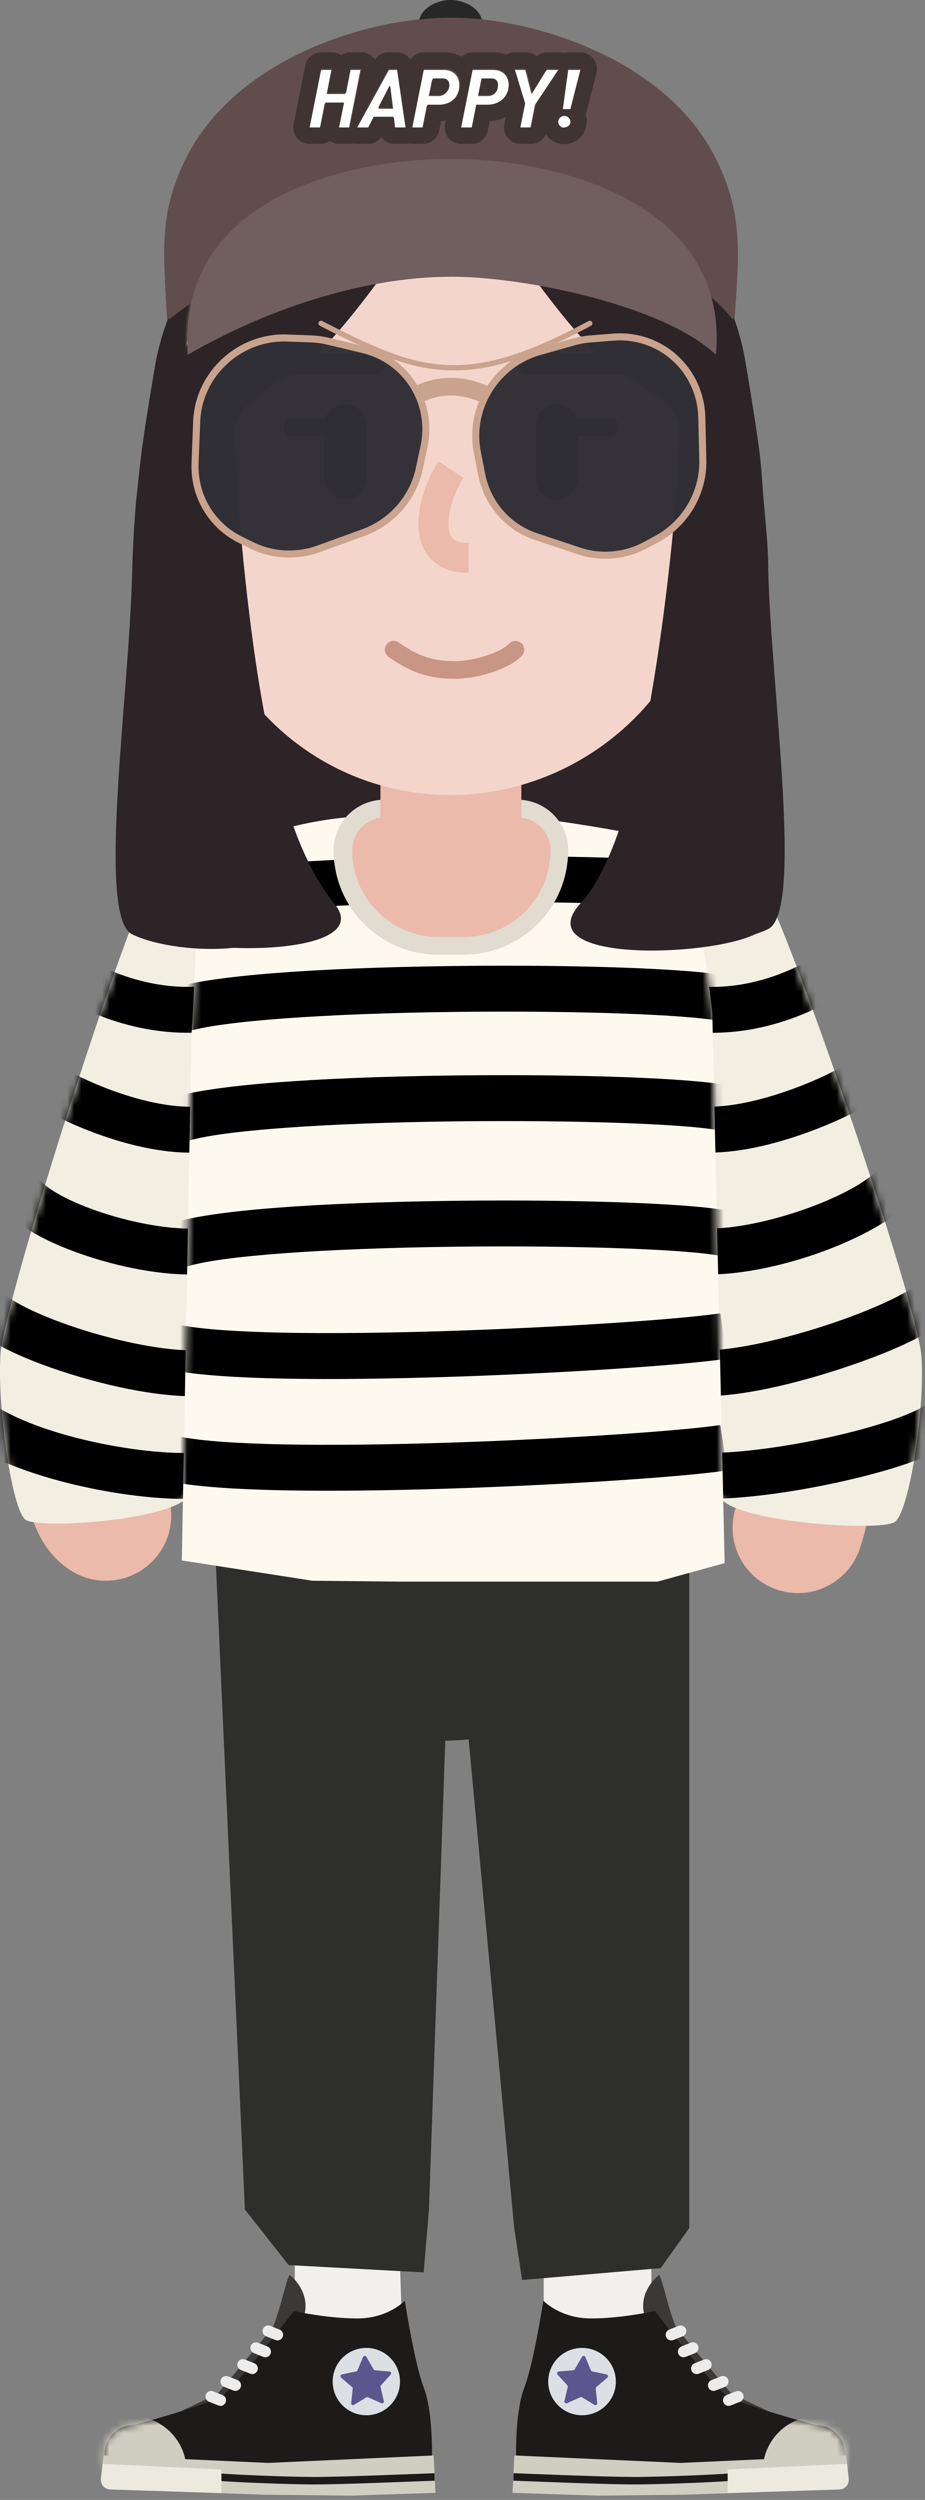 <svg width="131" height="354" viewBox="0 0 131 354" fill="none" xmlns="http://www.w3.org/2000/svg">
    <rect x="0" y="0" width="131" height="354" fill="#808080" stroke="none"/>
    <path d="M81.195 245.115C85.053 244.342 88.808 246.843 89.581 250.702C91.091 258.242 91.689 271.802 91.741 291.795L91.745 295.553C91.743 299.732 91.72 303.92 91.675 309.236L91.519 326.044C91.505 327.903 91.501 329.043 91.5 330.424L91.5 331.126C91.5 335.061 88.31 338.251 84.375 338.251C80.44 338.251 77.25 335.061 77.25 331.126L77.253 328.696C77.26 326.907 77.276 324.851 77.319 320.346L77.43 308.603C77.476 303.045 77.497 298.729 77.495 294.305L77.493 292.491C77.453 273.363 76.893 260.128 75.647 253.698L75.608 253.501C74.835 249.642 77.337 245.888 81.195 245.115Z" fill="#EBBAAA"/>
    <path d="M45.273 271.305C45.5 267.377 48.869 264.376 52.797 264.603C56.726 264.83 59.726 268.199 59.499 272.127C59.241 276.592 58.95 280.863 58.604 285.358L58.494 286.779C58.186 290.668 57.369 300.416 57.346 300.698L57.195 302.591C56.874 306.681 56.67 309.83 56.535 312.906C56.318 317.856 56.301 322.444 56.505 327.314C56.669 331.245 53.615 334.566 49.684 334.73C45.752 334.894 42.431 331.84 42.267 327.909C42.055 322.84 42.064 318.044 42.271 312.949L42.299 312.283C42.45 308.817 42.682 305.311 43.051 300.679L44.112 287.839C44.198 286.789 44.271 285.875 44.322 285.217C44.694 280.455 45.002 275.988 45.273 271.305Z" fill="#EBBAAA"/>
    <path d="M41.75 318.626V330.876L57 331.501L56.625 320.001L41.75 318.626Z" fill="#F2EFEF"/>
    <path d="M77 319.501V330.876L92.25 331.501V319.501H77Z" fill="#F2EFEF"/>
    <path d="M61.39 246.522C77.336 246.522 90.263 240.198 90.263 232.398C90.263 224.597 77.336 218.274 61.39 218.274C45.444 218.274 32.518 224.597 32.518 232.398C32.518 240.198 45.444 246.522 61.39 246.522Z" fill="#2E2E2D"/>
    <path d="M30.354 216.594H64.103L60.75 312.876L60 321.784L40.875 320.749L34.681 312.876L30.354 216.594Z" fill="#2E2E2D"/>
    <path d="M63.75 218.25H97.614V315.501L93.571 321.181L73.946 322.859L72.821 315.501L63.75 218.25Z" fill="#2E2E2D"/>
    <path d="M43.008 328.109C43.962 325.249 42.081 322.944 41.022 322.149C40.492 322.891 39.83 326.651 38.639 329.566L35.527 333.339L30.826 338.966L25 341.746L28.046 345.321C30.12 343.734 42.055 330.969 43.008 328.109Z" fill="#3B3937"/>
    <path d="M61.17 347.769C61.17 347.769 61.34 341.554 60.017 338.111C58.694 334.669 57.332 325.789 57.332 325.789C57.332 325.789 54.985 328.304 50.616 328.304C46.246 328.304 41.611 327.251 41.611 327.251C41.611 327.251 33.496 337.971 31.377 339.296C29.258 340.619 18.93 343.401 18.93 343.401C16.663 343.401 14.825 345.239 14.825 347.504V349.594H39.719L61.17 347.769Z" fill="#1C1B19"/>
    <mask id="mask0_6_2174" style="mask-type:luminance" maskUnits="userSpaceOnUse" x="14" y="325" width="48" height="25">
        <path fill-rule="evenodd" clip-rule="evenodd" d="M61.17 347.769C61.17 347.769 61.339 341.554 60.017 338.111C58.694 334.669 57.331 325.789 57.331 325.789C57.331 325.789 54.985 328.304 50.615 328.304C46.246 328.304 41.611 327.251 41.611 327.251C41.611 327.251 33.495 337.971 31.377 339.296C29.258 340.619 20.081 343.194 18.952 343.269C16.612 343.426 14.613 345.111 14.649 347.456L14.681 349.466L39.719 349.594L61.17 347.769Z" fill="white"/>
    </mask>
    <g mask="url(#mask0_6_2174)">
        <path d="M18.332 357.632C22.608 357.816 26.225 354.499 26.409 350.223C26.594 345.947 23.277 342.331 19.001 342.146C14.724 341.962 11.108 345.279 10.924 349.555C10.739 353.831 14.056 357.447 18.332 357.632Z" fill="#D0CEC1"/>
    </g>
    <path d="M37.239 329.799C37.396 329.406 37.831 329.208 38.228 329.34L38.272 329.356L39.596 329.886C40.003 330.049 40.201 330.512 40.038 330.919C39.881 331.312 39.445 331.51 39.049 331.377L39.005 331.361L37.681 330.831C37.274 330.668 37.076 330.206 37.239 329.799Z" fill="#ECECEC"/>
    <path d="M35.517 332.184C35.674 331.791 36.11 331.593 36.506 331.725L36.55 331.741L37.874 332.271C38.282 332.434 38.48 332.897 38.316 333.304C38.159 333.697 37.724 333.895 37.328 333.762L37.284 333.746L35.959 333.216C35.552 333.053 35.354 332.591 35.517 332.184Z" fill="#ECECEC"/>
    <path d="M33.663 334.566C33.82 334.173 34.256 333.975 34.652 334.108L34.696 334.124L36.02 334.654C36.428 334.817 36.626 335.279 36.462 335.687C36.305 336.079 35.87 336.278 35.474 336.145L35.43 336.129L34.105 335.599C33.698 335.436 33.5 334.974 33.663 334.566Z" fill="#ECECEC"/>
    <path d="M31.279 336.952C31.436 336.559 31.871 336.36 32.267 336.492L32.311 336.508L33.636 337.036C34.043 337.198 34.242 337.66 34.08 338.068C33.923 338.461 33.488 338.66 33.092 338.528L33.048 338.512L31.723 337.984C31.316 337.822 31.117 337.36 31.279 336.952Z" fill="#ECECEC"/>
    <path d="M29.161 339.069C29.318 338.676 29.754 338.478 30.15 338.61L30.194 338.626L31.518 339.156C31.925 339.319 32.124 339.782 31.961 340.189C31.803 340.582 31.368 340.78 30.972 340.647L30.928 340.631L29.604 340.101C29.196 339.938 28.998 339.476 29.161 339.069Z" fill="#ECECEC"/>
    <path d="M61.414 347.706L37.977 348.766L14.672 347.706L14.304 350.754C14.193 351.679 14.897 352.499 15.828 352.531L37.49 353.266L49.584 353.399L61.678 353.001L61.414 347.706Z" fill="#D0CEC1"/>
    <path d="M61.527 350.222L61.565 351.281L54.821 351.535L52.834 351.607C49.239 351.732 46.53 351.803 44.757 351.81L44.34 351.811L43.945 351.809C40.601 351.783 33.897 351.534 30.987 351.307L30.648 351.279L30.74 350.224L31.08 350.252C34.041 350.482 41 350.738 44.212 350.751L44.656 350.751C46.151 350.747 48.357 350.695 51.235 350.601L53.346 350.529L61.527 350.222Z" fill="#1C1B19"/>
    <path d="M31.356 353.004V350.619V349.691L14.539 348.899L14.3 351.046C14.215 351.816 14.803 352.494 15.576 352.516L31.356 353.004Z" fill="#ECEADF"/>
    <path d="M51.88 342.013C49.247 342.013 47.113 339.879 47.113 337.246C47.113 334.613 49.247 332.479 51.88 332.479C54.512 332.479 56.647 334.613 56.647 337.246C56.647 339.879 54.512 342.013 51.88 342.013Z" fill="#DCE0E4"/>
    <path d="M51.891 333.739C51.782 333.549 51.502 333.566 51.417 333.769L50.625 335.654C50.592 335.734 50.52 335.794 50.435 335.811L48.433 336.229C48.218 336.271 48.148 336.544 48.314 336.689L49.863 338.024C49.929 338.081 49.963 338.166 49.953 338.254L49.731 340.286C49.707 340.504 49.944 340.654 50.132 340.541L51.881 339.481C51.955 339.436 52.047 339.429 52.127 339.466L53.992 340.306C54.192 340.396 54.409 340.216 54.358 340.004L53.89 338.011C53.87 337.926 53.894 337.839 53.952 337.774L55.327 336.259C55.474 336.096 55.371 335.834 55.153 335.816L53.114 335.646C53.028 335.639 52.95 335.589 52.907 335.514L51.891 333.739Z" fill="#5B568E"/>
    <path d="M91.344 328.109C90.386 325.249 92.275 322.944 93.34 322.151C93.872 322.891 94.537 326.651 95.735 329.566L98.861 333.339L103.585 338.966L109.439 341.746L106.379 345.324C104.294 343.734 92.302 330.969 91.344 328.109Z" fill="#3B3937"/>
    <path d="M73.094 347.769C73.094 347.769 72.924 341.554 74.253 338.111C75.582 334.669 76.951 325.789 76.951 325.789C76.951 325.789 79.309 328.304 83.7 328.304C88.091 328.304 92.747 327.251 92.747 327.251C92.747 327.251 100.902 337.971 103.031 339.296C105.16 340.619 115.538 343.401 115.538 343.401C117.816 343.401 119.663 345.246 119.663 347.524V349.594H94.649L73.094 347.769Z" fill="#1C1B19"/>
    <mask id="mask1_6_2174" style="mask-type:luminance" maskUnits="userSpaceOnUse" x="73" y="325" width="47" height="25">
        <path fill-rule="evenodd" clip-rule="evenodd" d="M73.094 347.769C73.094 347.769 72.924 341.554 74.252 338.111C75.582 334.669 76.951 325.789 76.951 325.789C76.951 325.789 79.308 328.304 83.699 328.304C88.09 328.304 92.747 327.251 92.747 327.251C92.747 327.251 100.902 337.971 103.031 339.296C105.16 340.619 114.381 343.194 115.515 343.269C117.867 343.426 119.875 345.121 119.838 347.479L119.807 349.466L94.648 349.594L73.094 347.769Z" fill="white"/>
    </mask>
    <g mask="url(#mask1_6_2174)">
        <path d="M116.139 357.632C111.842 357.818 108.208 354.503 108.023 350.226C107.837 345.95 111.17 342.333 115.467 342.146C119.764 341.96 123.397 345.275 123.583 349.552C123.768 353.828 120.435 357.445 116.139 357.632Z" fill="#D0CEC1"/>
    </g>
    <path d="M96.105 329.356C96.513 329.193 96.975 329.392 97.138 329.8C97.294 330.193 97.115 330.637 96.736 330.813L96.693 330.832L95.363 331.362C94.955 331.524 94.493 331.325 94.331 330.918C94.174 330.525 94.353 330.081 94.732 329.904L94.775 329.886L96.105 329.356Z" fill="#ECECEC"/>
    <path d="M97.835 331.741C98.243 331.578 98.705 331.777 98.868 332.185C99.024 332.578 98.845 333.022 98.466 333.198L98.423 333.217L97.093 333.747C96.685 333.909 96.223 333.71 96.061 333.303C95.904 332.91 96.083 332.466 96.462 332.289L96.505 332.271L97.835 331.741Z" fill="#ECECEC"/>
    <path d="M99.699 334.123C100.107 333.961 100.569 334.16 100.731 334.567C100.888 334.96 100.708 335.404 100.33 335.581L100.287 335.599L98.956 336.129C98.549 336.292 98.087 336.093 97.924 335.685C97.768 335.292 97.947 334.849 98.326 334.672L98.368 334.653L99.699 334.123Z" fill="#ECECEC"/>
    <path d="M102.094 336.508C102.502 336.346 102.964 336.546 103.125 336.954C103.281 337.347 103.101 337.79 102.723 337.966L102.68 337.985L101.349 338.512C100.941 338.674 100.48 338.475 100.318 338.067C100.162 337.673 100.342 337.23 100.721 337.054L100.764 337.035L102.094 336.508Z" fill="#ECECEC"/>
    <path d="M104.223 338.626C104.631 338.463 105.093 338.662 105.255 339.07C105.412 339.463 105.232 339.907 104.854 340.083L104.811 340.102L103.48 340.632C103.073 340.794 102.611 340.595 102.448 340.188C102.292 339.795 102.471 339.351 102.849 339.174L102.892 339.156L104.223 338.626Z" fill="#ECECEC"/>
    <path d="M72.849 347.706L96.399 348.766L119.817 347.706L120.186 350.751C120.298 351.676 119.593 352.499 118.662 352.531L96.888 353.266L84.735 353.399L72.583 353.001L72.849 347.706Z" fill="#D0CEC1"/>
    <path d="M72.697 351.281L72.735 350.222L79.513 350.477L81.506 350.548C85.312 350.68 88.126 350.752 89.88 350.752L90.396 350.749C93.775 350.724 100.624 350.469 103.451 350.242L103.671 350.224L103.763 351.279L103.417 351.307C100.37 351.544 93.2 351.804 90.005 351.811L89.484 351.81C87.839 351.801 85.423 351.74 82.272 351.634L80.064 351.557L72.697 351.281Z" fill="#1C1B19"/>
    <path d="M103.053 353.004V350.619V349.691L119.95 348.899L120.19 351.046C120.276 351.814 119.688 352.494 118.915 352.516L103.053 353.004Z" fill="#ECEADF"/>
    <path d="M82.43 342.013C85.075 342.013 87.219 339.879 87.219 337.246C87.219 334.613 85.075 332.479 82.43 332.479C79.784 332.479 77.64 334.613 77.64 337.246C77.64 339.879 79.784 342.013 82.43 342.013Z" fill="#DCE0E4"/>
    <path d="M82.419 333.736C82.528 333.546 82.807 333.564 82.893 333.764L83.689 335.654C83.723 335.734 83.794 335.794 83.879 335.811L85.893 336.229C86.108 336.271 86.178 336.544 86.011 336.689L84.455 338.024C84.389 338.081 84.355 338.166 84.365 338.254L84.588 340.286C84.612 340.504 84.375 340.656 84.188 340.544L82.427 339.479C82.352 339.436 82.261 339.429 82.182 339.466L80.304 340.306C80.103 340.396 79.887 340.216 79.938 340.004L80.408 338.011C80.428 337.926 80.405 337.839 80.346 337.774L78.965 336.259C78.817 336.096 78.92 335.834 79.139 335.816L81.189 335.646C81.276 335.639 81.353 335.591 81.397 335.514L82.419 333.736Z" fill="#5B568E"/>
    <path d="M63.75 124.25C79.628 124.25 95 118.374 95 111.125C95 75.5 79.628 75.5 63.75 75.5C47.872 75.5 32.5 75.5 32.5 111.125C32.5 118.374 47.872 124.25 63.75 124.25Z" fill="#2D2427"/>
    <path d="M14.688 149.617C17.012 145.067 22.584 143.263 27.134 145.587C31.683 147.91 33.488 153.482 31.164 158.032C27.91 164.403 24.472 177.31 22.711 189.733L22.631 190.307C21.83 196.127 21.477 201.323 21.624 205.13C21.676 206.473 21.788 207.566 21.932 208.339L21.963 208.501L21.971 208.51C24.598 211.517 25.051 215.997 22.824 219.526L22.741 219.655C19.946 223.931 14.213 225.131 9.937 222.335C6.882 220.337 5.211 217.417 4.23 213.853C3.597 211.55 3.256 208.891 3.138 205.844C2.938 200.666 3.393 194.199 4.394 187.136C6.418 172.862 10.342 158.125 14.688 149.617Z" fill="#EBBAAA"/>
    <path d="M97.136 139.583C101.585 137.073 107.227 138.646 109.737 143.095C115.661 153.597 120.034 168.436 122.292 183.944C124.441 198.713 124.397 212.068 121.693 219.504C119.947 224.305 114.64 226.782 109.839 225.036C105.086 223.307 102.611 218.088 104.256 213.326L104.307 213.182C105.69 209.378 105.726 198.572 103.984 186.609C102.029 173.173 98.272 160.424 93.624 152.185C91.114 147.735 92.686 142.093 97.136 139.583Z" fill="#EBBAAA"/>
    <path d="M107.625 125C105.325 122.7 97.75 120.375 94.25 119.5C96.458 149 101.075 208.75 101.875 211.75C102.875 215.5 124.75 217 126.75 215.5C128.75 214 131 199.875 130.5 192.125C130 184.375 110.5 127.875 107.625 125Z" fill="#F2EEE2"/>
    <path d="M21.48 124.746C23.633 122.447 30.724 120.124 34 119.25C31.933 148.727 27.611 208.431 26.862 211.428C25.926 215.176 5.449 216.674 3.577 215.176C1.704 213.677 -0.402 199.563 0.066 191.819C0.534 184.075 18.788 127.618 21.48 124.746Z" fill="#F2EEE2"/>
    <mask id="mask2_6_2174" style="mask-type:luminance" maskUnits="userSpaceOnUse" x="0" y="119" width="34" height="97">
        <path fill-rule="evenodd" clip-rule="evenodd" d="M21.48 124.746C23.633 122.447 30.724 120.124 34 119.25C31.933 148.727 27.611 208.431 26.862 211.428C25.926 215.176 5.449 216.674 3.577 215.176C1.704 213.677 -0.402 199.563 0.066 191.819C0.534 184.075 18.788 127.618 21.48 124.746Z" fill="white"/>
    </mask>
    <g mask="url(#mask2_6_2174)">
        <path d="M4.583 156.028L8.667 150.972L8.714 151.008C8.838 151.101 9.07 151.253 9.377 151.436L9.444 151.476C9.912 151.751 10.489 152.062 11.139 152.386C12.643 153.135 14.398 153.885 16.213 154.535C20.634 156.116 24.864 156.926 28.232 156.678L28.403 156.665L28.954 163.141C24.548 163.516 19.483 162.58 14.275 160.744L14.023 160.655C10.084 159.245 6.255 157.346 4.649 156.081L4.583 156.028Z" fill="black"/>
        <path d="M5.768 167.168C5.761 167.152 5.776 167.178 5.821 167.237C5.908 167.351 6.037 167.491 6.209 167.649C6.624 168.031 7.218 168.459 7.966 168.904C9.55 169.846 11.694 170.789 14.116 171.605C19.122 173.292 24.562 174.202 28.242 173.928L28.403 173.915L28.954 180.391C24.273 180.79 17.898 179.739 12.04 177.765L11.66 177.635C5.542 175.527 1.113 172.861 -0.227 169.681L-0.268 169.582L5.768 167.168Z" fill="black"/>
        <path d="M0.358 182.937C1.332 184.247 6.071 186.561 11.98 188.398L12.16 188.454C18.411 190.38 24.728 191.452 28.406 191.175L28.527 191.165L29.079 197.641C24.427 198.037 17.293 196.837 10.246 194.666L9.809 194.53C2.78 192.325 -2.685 189.644 -4.795 186.898L-4.859 186.813L0.358 182.937Z" fill="black"/>
        <path d="M-2.421 197.737C0.109 200.072 5.413 202.322 11.93 203.884C17.908 205.317 24.2 205.991 28.244 205.678L28.403 205.665L28.954 212.141C24.148 212.55 17.098 211.807 10.414 210.205L9.947 210.091C2.731 208.315 -3.244 205.76 -6.718 202.615L-6.83 202.513L-2.421 197.737Z" fill="black"/>
        <path d="M12.042 135.472C12.97 136.221 15.271 137.401 17.84 138.264C21.221 139.399 24.762 139.937 28.175 139.683L28.403 139.665L28.954 146.141C24.517 146.519 20.021 145.853 15.771 144.425C12.575 143.352 9.647 141.861 8.044 140.597L7.958 140.528L12.042 135.472Z" fill="black"/>
    </g>
    <mask id="mask3_6_2174" style="mask-type:luminance" maskUnits="userSpaceOnUse" x="94" y="119" width="37" height="98">
        <path fill-rule="evenodd" clip-rule="evenodd" d="M107.625 125C105.325 122.7 97.75 120.375 94.25 119.5C96.458 149 101.075 208.75 101.875 211.75C102.875 215.5 124.75 217 126.75 215.5C128.75 214 131 199.875 130.5 192.125C130 184.375 110.5 127.875 107.625 125Z" fill="white"/>
    </mask>
    <g mask="url(#mask3_6_2174)">
        <path d="M119.708 150.722L123.792 155.778C122.235 157.036 118.103 159.039 113.865 160.535C108.376 162.471 103.117 163.491 98.682 163.158L98.475 163.141L99.026 156.665C102.417 156.954 106.92 156.092 111.702 154.405C113.638 153.722 115.518 152.936 117.12 152.16L117.413 152.016C117.988 151.731 118.501 151.46 118.922 151.218L119.052 151.142C119.365 150.959 119.591 150.812 119.69 150.736L119.708 150.722Z" fill="black"/>
        <path d="M124.835 165.016L130.165 168.735C125.76 175.049 108.766 181.116 98.775 180.415L98.475 180.392L99.026 173.915C106.774 174.574 121.573 169.367 124.742 165.143L124.835 165.016Z" fill="black"/>
        <path d="M130.133 181.63L135.617 185.12C133.81 187.959 127.63 190.992 119.385 193.721L119.135 193.804C111.104 196.443 103.286 198.006 98.615 197.653L98.475 197.642L99.026 191.165C102.582 191.468 109.765 190.041 117.106 187.629C120.571 186.49 123.784 185.223 126.246 184.022L126.557 183.869C127.632 183.333 128.523 182.827 129.193 182.373C129.495 182.169 129.74 181.982 129.924 181.822L129.977 181.775C130.083 181.68 130.135 181.623 130.135 181.627L130.133 181.63Z" fill="black"/>
        <path d="M131.728 198.528L131.829 198.438C131.856 198.413 131.869 198.401 131.867 198.406L131.865 198.409L137.385 201.841C135.385 205.059 128.931 207.579 119.623 209.698L119.141 209.806C111.338 211.547 103.225 212.512 98.616 212.153L98.475 212.142L99.026 205.665C102.899 205.995 110.748 205.051 118.18 203.36C121.937 202.505 125.308 201.522 127.859 200.526C129.141 200.025 130.183 199.534 130.941 199.077C131.278 198.874 131.542 198.688 131.728 198.528Z" fill="black"/>
        <path d="M115.195 135.482L119.305 140.518C117.733 141.8 114.781 143.33 111.553 144.426C107.415 145.83 103.04 146.5 98.716 146.166L98.471 146.146L99.028 139.67C102.468 139.966 106.048 139.43 109.464 138.271C111.958 137.424 114.196 136.273 115.143 135.523L115.195 135.482Z" fill="black"/>
    </g>
    <path fill-rule="evenodd" clip-rule="evenodd" d="M63.525 127.91C61.836 121.982 59.035 114.752 56.5 116.094C55.755 116.488 55.334 121.023 55.133 128.091L54 128.469V115.5C46.5 115.5 39.125 117.219 33.5 119.719C28.188 122.08 27.918 128.849 27.54 138.328C27.44 140.822 27.333 143.505 27.125 146.344L25.75 220.968L44.25 223.843L56.5 223.967C56.5 223.968 56.5 223.968 56.5 223.968H56.625H93.125L102.625 221.343L100.875 143.469C100.875 143.469 98.625 121.594 94.875 119.594C91.125 117.594 71.25 115.25 71.25 115.25L72.25 126.594L64 127.594L63.525 127.91Z" fill="#FDF9EF"/>
    <mask id="mask4_6_2174" style="mask-type:luminance" maskUnits="userSpaceOnUse" x="25" y="115" width="78" height="109">
        <path fill-rule="evenodd" clip-rule="evenodd" d="M63.525 127.91C61.836 121.982 59.035 114.752 56.5 116.094C55.755 116.488 55.334 121.023 55.133 128.091L54 128.469V115.5C46.5 115.5 39.125 117.219 33.5 119.719C28.188 122.08 27.918 128.849 27.54 138.328C27.44 140.822 27.333 143.505 27.125 146.344L25.75 220.968L44.25 223.843L56.5 223.967C56.5 223.968 56.5 223.968 56.5 223.968H56.625H93.125L102.625 221.343L100.875 143.469C100.875 143.469 98.625 121.594 94.875 119.594C91.125 117.594 71.25 115.25 71.25 115.25L72.25 126.594L64 127.594L63.525 127.91Z" fill="white"/>
    </mask>
    <g mask="url(#mask4_6_2174)">
        <path d="M65.288 136.782C82.193 136.603 97.886 137.159 103.247 138.215L103.41 138.248L102.09 144.613C97.468 143.655 81.61 143.095 64.83 143.288L64.321 143.294C46.044 143.521 31.166 144.573 26.447 146.115L26.307 146.162L24.193 140.016C29.641 138.142 44.634 137.056 63.663 136.802L65.288 136.782Z" fill="black"/>
        <path d="M65.288 152.282C82.193 152.103 97.886 152.659 103.247 153.715L103.41 153.748L102.09 160.113C97.468 159.155 81.61 158.595 64.83 158.788L64.321 158.794C46.044 159.021 31.166 160.073 26.447 161.615L26.307 161.662L24.193 155.516C29.641 153.642 44.634 152.556 63.663 152.302L65.288 152.282Z" fill="black"/>
        <path d="M65.288 170.032C82.193 169.853 97.886 170.409 103.247 171.465L103.41 171.498L102.09 177.863C97.468 176.905 81.61 176.345 64.83 176.538L64.321 176.544C46.044 176.771 31.166 177.823 26.447 179.365L26.307 179.412L24.193 173.266C29.641 171.392 44.634 170.306 63.663 170.052L65.288 170.032Z" fill="black"/>
        <path d="M102.01 185.968L102.99 192.394L102.627 192.447C96.564 193.318 80.854 194.374 65.553 194.908L65.08 194.924C46.234 195.569 31.397 195.358 24.575 194.067L24.371 194.027L25.629 187.65C31.556 188.819 45.78 189.051 63.753 188.465L64.858 188.428C80.071 187.908 95.851 186.852 101.667 186.019L102.01 185.968Z" fill="black"/>
        <path d="M102.01 201.787L102.99 208.213L102.627 208.266C96.501 209.147 80.529 210.216 65.08 210.744L63.943 210.782C45.638 211.379 31.259 211.152 24.575 209.886L24.371 209.847L25.629 203.47C31.556 204.639 45.78 204.871 63.753 204.285L64.858 204.248C80.072 203.727 95.851 202.671 101.667 201.838L102.01 201.787Z" fill="black"/>
        <path d="M65.288 121.282C82.193 121.103 97.886 121.659 103.247 122.715L103.41 122.748L102.09 129.113C97.468 128.155 81.61 127.595 64.83 127.788L64.321 127.794C46.044 128.021 31.166 129.073 26.447 130.615L26.307 130.662L24.193 124.516C29.641 122.642 44.634 121.556 63.663 121.302L65.288 121.282Z" fill="black"/>
    </g>
    <path d="M49.75 120.406C49.75 117.834 51.834 115.75 54.406 115.75H73.184C75.756 115.75 77.84 117.834 77.84 120.406C77.84 127.188 72.342 132.687 65.559 132.687H62.031C55.248 132.687 49.75 127.188 49.75 120.406Z" fill="#EBBAAA" stroke="#E2DBD0" stroke-width="5"/>
    <path d="M49.75 120.406C49.75 117.834 51.834 115.75 54.406 115.75H73.184C75.756 115.75 77.84 117.834 77.84 120.406C77.84 127.188 72.342 132.687 65.559 132.687H62.031C55.248 132.687 49.75 127.188 49.75 120.406Z" fill="#EBBAAA"/>
    <path d="M49.875 120.406C49.875 117.834 51.959 115.75 54.531 115.75H73.309C75.881 115.75 77.965 117.834 77.965 120.406C77.965 127.188 72.467 132.687 65.684 132.687H62.156C55.373 132.687 49.875 127.188 49.875 120.406Z" fill="#EBBAAA" stroke="#E2DBD0" stroke-width="5"/>
    <path d="M64.356 87C69.591 87 73.834 91.243 73.834 96.478V115.71L73.834 115.779C76.158 116.04 77.965 118.012 77.965 120.406C77.965 127.188 72.467 132.687 65.684 132.687H62.156C55.373 132.687 49.875 127.188 49.875 120.406C49.875 118.012 51.682 116.04 54.006 115.779L54.006 115.71V96.478C54.006 91.243 58.249 87 63.483 87H64.356Z" fill="#EBBAAA"/>
    <path d="M53.881 96.478C53.881 91.243 58.124 87 63.359 87H64.232C69.466 87 73.709 91.243 73.709 96.478V115.71C73.709 121.186 69.271 125.624 63.795 125.624C58.32 125.624 53.881 121.186 53.881 115.71V96.478Z" fill="#EBBAAA"/>
    <path d="M51.25 88.75C52.58 90.421 56.356 93.75 63.484 93.75C70.612 93.75 75.186 90.421 76.25 88.75" stroke="#C99584" stroke-width="2.5" stroke-linecap="round"/>
    <path d="M40 85.5C44.142 85.5 47.5 82.142 47.5 78C47.5 73.858 44.142 70.5 40 70.5C35.858 70.5 32.5 73.858 32.5 78C32.5 82.142 35.858 85.5 40 85.5Z" fill="#F2CACA"/>
    <path d="M41.25 60.5H48.75" stroke="black" stroke-width="2.5" stroke-linecap="round"/>
    <path d="M78.75 60.5H86.25" stroke="black" stroke-width="2.5" stroke-linecap="round"/>
    <path d="M78.75 60.25V67.75" stroke="black" stroke-width="6" stroke-linecap="round"/>
    <path d="M48.751 60.25V67.75" stroke="black" stroke-width="6" stroke-linecap="round"/>
    <path d="M74.5 49.5L88.75 50.25" stroke="#271E1E" stroke-width="3" stroke-linecap="round"/>
    <path d="M53 49.5L38.75 50.25" stroke="#271E1E" stroke-width="3" stroke-linecap="round"/>
    <path d="M87.5 85.5C91.642 85.5 95 82.142 95 78C95 73.858 91.642 70.5 87.5 70.5C83.358 70.5 80 73.858 80 78C80 82.142 83.358 85.5 87.5 85.5Z" fill="#F2CACA"/>
    <path d="M63.75 66.5C61.25 70.25 58.75 79 66.25 79" stroke="#EBBAAA" stroke-width="4.25"/>
    <path d="M88.588 51.118C83.598 47.821 74.2 34.257 70.125 27.888C93.703 21.768 103.558 39.253 105.554 51.118C107.55 62.983 107.751 65.353 107.875 67.25C108.25 73 108.798 76.375 108.798 80.72C109.213 97.788 113.819 129.075 108.798 131.549C102.206 134.796 83.493 135.046 86.612 126.304C89.731 117.561 98.942 62.108 97.944 59.236C96.946 56.364 94.826 55.239 88.588 51.118Z" fill="#2D2427"/>
    <path fill-rule="evenodd" clip-rule="evenodd" d="M63.722 2.5C63.704 2.5 63.74 2.5 63.722 2.5C74.923 2.5 94.196 8.171 101.275 22.75C105.01 30.443 104.413 35.886 103.778 45.25C96.008 35.368 74.893 28.75 63.721 28.75C49.614 28.75 34.719 36.71 23.665 45.25C23.159 35.841 22.433 30.443 26.169 22.75C33.248 8.171 52.229 2.5 63.722 2.5Z" fill="#614D4E"/>
    <path fill-rule="evenodd" clip-rule="evenodd" d="M63.747 1.66667e-06C63.745 -2.08333e-06 63.749 1.66667e-06 63.747 1.66667e-06C64.991 1.66667e-06 67.133 0.63 67.919 2.25C68.334 3.105 68.268 3.709 68.198 4.75C67.334 3.652 64.988 2.917 63.747 2.917C62.179 2.917 60.524 3.801 59.296 4.75C59.24 3.705 59.159 3.105 59.574 2.25C60.361 0.63 62.47 -1.35833e-05 63.747 1.66667e-06Z" fill="#272727"/>
    <path d="M38.912 51.868C43.902 48.571 53.3 35.007 57.375 28.638C33.797 22.518 23.942 40.003 21.946 51.868C19.95 63.733 20 64.375 19.375 70C19.207 71.511 18.839 75.875 18.702 81.47C18.286 98.538 13.68 129.825 18.702 132.299C25.294 135.546 44.007 135.796 40.888 127.054C37.769 118.311 28.558 62.858 29.556 59.986C30.554 57.114 32.674 55.989 38.912 51.868Z" fill="#2D2427"/>
    <path fill-rule="evenodd" clip-rule="evenodd" d="M63.733 22.5C63.716 22.5 63.75 22.5 63.733 22.5C78.828 22.5 103.073 28.823 101.141 50.25C93.885 43.308 74.166 39.185 63.733 39.185C50.558 39.185 36.647 44.251 26.324 50.25C24.755 28.296 48.376 22.5 63.733 22.5Z" fill="#413F3F"/>
    <path d="M26.375 51.25C26.375 30.539 43.164 13.75 63.875 13.75C84.585 13.75 101.375 30.539 101.375 51.25V68.344L100.659 78.246C99.517 94.022 88.305 107.37 73.007 111.39C67.452 112.849 61.575 112.975 55.969 111.729C41.445 108.502 30.395 96.684 28.151 81.976L26.875 73.624C26.542 71.441 26.375 69.236 26.375 67.028V51.25Z" fill="#F4D5CC"/>
    <path d="M72.082 91.152C72.55 90.645 73.341 90.613 73.848 91.082C74.355 91.55 74.387 92.341 73.919 92.848C72.217 94.691 67.741 96.125 64.375 96.125C60.812 96.125 58.192 95.262 55.028 93.02C54.464 92.621 54.331 91.841 54.73 91.278C55.129 90.714 55.909 90.581 56.473 90.98C59.222 92.927 61.339 93.625 64.375 93.625C67.07 93.625 70.825 92.434 72.033 91.204L72.082 91.152Z" fill="#C99584"/>
    <path d="M41.375 60.5H48.875" stroke="black" stroke-width="2.5" stroke-linecap="round"/>
    <path d="M78.875 60.5H86.375" stroke="black" stroke-width="2.5" stroke-linecap="round"/>
    <path d="M78.875 60.25V67.75" stroke="black" stroke-width="6" stroke-linecap="round"/>
    <path d="M48.876 60.25V67.75" stroke="black" stroke-width="6" stroke-linecap="round"/>
    <path d="M74.75 51.5H88.875" stroke="#271E1E" stroke-width="3" stroke-linecap="round"/>
    <path d="M53 51.5H38.751" stroke="#271E1E" stroke-width="3" stroke-linecap="round"/>
    <path d="M62.107 65.321L65.643 67.679C64.441 69.481 63.5 72.188 63.5 74.156C63.5 76.055 64.186 76.853 66.284 76.875L66.375 76.875V81.125C61.739 81.125 59.25 78.325 59.25 74.156C59.25 71.332 60.425 67.905 62.02 65.454L62.107 65.321Z" fill="#EBBAAA"/>
    <path d="M86.713 51.868C81.723 48.571 72.325 35.007 68.25 28.638C91.828 22.518 101.683 40.003 103.679 51.868C105.675 63.733 105.876 66.103 106 68C106.375 73.75 106.923 77.125 106.923 81.47C107.338 98.538 111.944 129.825 106.923 132.299C100.331 135.546 74.446 136.399 82.25 127.875C86.713 123 89.852 112.081 92.125 99.125C95.205 81.572 96.644 61.639 96.069 59.986C95.071 57.114 92.951 55.989 86.713 51.868Z" fill="#2D2427"/>
    <path d="M42.787 51.868C47.777 48.571 57.175 35.007 61.25 28.638C37.672 22.518 27.817 40.003 25.821 51.868C23.825 63.733 23.875 64.375 23.25 70C23.082 71.511 22.714 75.875 22.577 81.47C22.161 98.538 17.555 129.825 22.577 132.299C29.169 135.546 53.242 135.193 47.375 128C42.787 122.375 39.437 112.836 37 98.625C34.17 82.125 32.894 61.529 33.431 59.986C34.429 57.114 36.549 55.989 42.787 51.868Z" fill="#2D2427"/>
    <path fill-rule="evenodd" clip-rule="evenodd" d="M63.872 1.66667e-06C63.87 -2.08333e-06 63.874 1.66667e-06 63.872 1.66667e-06C65.116 1.66667e-06 67.258 0.63 68.044 2.25C68.459 3.105 68.393 3.709 68.323 4.75C67.459 3.652 65.113 2.917 63.872 2.917C62.304 2.917 60.649 3.801 59.421 4.75C59.365 3.705 59.284 3.105 59.699 2.25C60.486 0.63 62.595 -1.35833e-05 63.872 1.66667e-06Z" fill="#272727"/>
    <path fill-rule="evenodd" clip-rule="evenodd" d="M63.972 2.5C63.954 2.5 63.99 2.5 63.972 2.5C75.173 2.5 94.446 8.171 101.525 22.75C105.26 30.443 104.663 35.886 104.028 45.25C96.258 35.368 75.143 28.75 63.971 28.75C49.864 28.75 34.969 36.71 23.915 45.25C23.409 35.841 22.683 30.443 26.419 22.75C33.498 8.171 52.479 2.5 63.972 2.5Z" fill="#614D4E"/>
    <path fill-rule="evenodd" clip-rule="evenodd" d="M63.983 22.5C63.966 22.5 64 22.5 63.983 22.5C79.078 22.5 103.323 28.823 101.391 50.25C94.135 43.308 74.416 39.185 63.983 39.185C50.808 39.185 36.897 44.251 26.574 50.25C25.005 28.296 48.626 22.5 63.983 22.5Z" fill="#715E5F"/>
    <path d="M51.04 9.912H49.535L48.874 13.319H46.264L46.925 9.912H45.42L43.79 18.162H45.295L45.99 14.663H48.601L47.905 18.162H49.41L51.04 9.912Z" fill="white"/>
    <path fill-rule="evenodd" clip-rule="evenodd" d="M56.311 9.912L57.54 18.162H55.971L55.796 16.656H52.975L52.191 18.162H50.54L55.082 9.912H56.311ZM53.607 15.404H55.679L55.281 12.229L53.607 15.404Z" fill="white"/>
    <path fill-rule="evenodd" clip-rule="evenodd" d="M62.844 9.912C64.235 9.912 65.04 10.804 65.04 12.091C65.04 13.562 63.982 14.964 62.016 14.964H60.44L59.808 18.162H58.29L59.934 9.912H62.844ZM62.073 13.608C63.062 13.608 63.511 12.844 63.511 12.218C63.511 11.697 63.269 11.268 62.591 11.268H61.188L60.716 13.608H62.073Z" fill="white"/>
    <path fill-rule="evenodd" clip-rule="evenodd" d="M69.844 9.912C71.235 9.912 72.04 10.804 72.04 12.091C72.04 13.562 70.982 14.964 69.016 14.964H67.44L66.808 18.162H65.29L66.934 9.912H69.844ZM69.073 13.608C70.062 13.608 70.511 12.844 70.511 12.218C70.511 11.697 70.269 11.268 69.591 11.268H68.188L67.716 13.608H69.073Z" fill="white"/>
    <path d="M79.04 9.912H77.369L75.263 13.33L74.393 9.912H72.79L74.267 14.779L73.591 18.162H75.102L75.766 14.837L79.04 9.912Z" fill="white"/>
    <path fill-rule="evenodd" clip-rule="evenodd" d="M80.475 9.912H82.29L80.796 15.566H79.692L80.475 9.912ZM79.918 16.431C80.404 16.431 80.807 16.835 80.807 17.308C80.807 17.781 80.404 18.162 79.918 18.162C79.431 18.162 79.04 17.781 79.04 17.308C79.04 16.835 79.431 16.431 79.918 16.431Z" fill="white"/>
    <path fill-rule="evenodd" clip-rule="evenodd" d="M53.101 8.421C53.529 7.794 54.239 7.412 55.004 7.412H56.217C57.006 7.412 57.713 7.814 58.131 8.438C58.55 7.812 59.259 7.412 60.045 7.412H62.968C63.808 7.412 64.64 7.606 65.368 8.034C65.784 7.645 66.339 7.412 66.939 7.412H69.862C70.487 7.412 71.108 7.52 71.685 7.751C72.042 7.532 72.456 7.412 72.885 7.412H74.503C75.069 7.412 75.597 7.62 76.005 7.972C76.417 7.616 76.948 7.412 77.507 7.412H79.193C79.411 7.412 79.624 7.443 79.827 7.501C80.029 7.443 80.242 7.412 80.462 7.412H82.229C82.944 7.412 83.618 7.745 84.055 8.315C84.493 8.885 84.645 9.627 84.467 10.325L83.011 16.038C82.993 16.11 82.971 16.181 82.947 16.25C83.044 16.558 83.096 16.883 83.096 17.218C83.096 19.024 81.628 20.412 79.919 20.412C78.837 20.412 77.883 19.866 77.313 19.032C76.94 19.838 76.132 20.377 75.219 20.377H73.694C73.001 20.377 72.345 20.063 71.906 19.522C71.467 18.981 71.292 18.269 71.429 17.584L71.637 16.545C70.954 16.901 70.179 17.11 69.344 17.151L69.078 18.501C68.863 19.592 67.914 20.377 66.812 20.377H65.287C64.594 20.377 63.938 20.064 63.5 19.523C63.06 18.982 62.885 18.271 63.022 17.586L63.122 17.08C62.903 17.116 62.68 17.14 62.451 17.151L62.184 18.501C61.969 19.592 61.021 20.377 59.918 20.377H58.393C58.23 20.377 58.069 20.36 57.912 20.326C57.755 20.36 57.593 20.377 57.43 20.377H55.882C55.121 20.377 54.438 20.004 54.016 19.421C53.585 20.016 52.894 20.377 52.15 20.377H50.521C50.355 20.377 50.192 20.359 50.034 20.325C49.877 20.359 49.713 20.377 49.546 20.377H48.021C47.543 20.377 47.082 20.228 46.699 19.957C46.321 20.223 45.863 20.377 45.376 20.377H43.851C43.158 20.377 42.502 20.064 42.063 19.523C41.624 18.982 41.449 18.271 41.585 17.586L43.237 9.285C43.454 8.196 44.402 7.412 45.503 7.412H47.028C47.506 7.412 47.967 7.562 48.351 7.832C48.728 7.566 49.186 7.412 49.673 7.412H51.198C51.891 7.412 52.547 7.726 52.986 8.266C53.026 8.316 53.065 8.368 53.101 8.421ZM80.567 17.789C80.673 17.67 80.747 17.522 80.774 17.358C80.781 17.312 80.785 17.265 80.785 17.217C80.785 17.169 80.781 17.122 80.774 17.076C80.706 16.662 80.345 16.331 79.919 16.331C79.843 16.331 79.769 16.342 79.699 16.361C79.333 16.464 79.064 16.816 79.064 17.217C79.064 17.415 79.064 17.789 79.699 18.08C80.244 18.08 80.567 17.789 80.567 17.789ZM79.699 15.457H80.774L82.23 9.744H80.462L79.699 15.457ZM56.217 9.744H55.004L50.521 18.045H52.15L52.924 16.529H55.709L55.882 18.045H57.43L56.217 9.744ZM55.2 12.076L53.548 15.27H55.593L55.2 12.076ZM58.394 18.045H59.919L60.554 14.827H62.137C62.156 14.827 62.175 14.827 62.194 14.827C62.75 14.819 63.232 14.699 63.637 14.497C64.604 14.014 65.131 13.064 65.173 12.064C65.174 12.021 65.175 11.979 65.175 11.936C65.175 11.226 64.932 10.636 64.482 10.247C64.112 9.927 63.6 9.744 62.969 9.744H60.046L58.394 18.045ZM63.28 13.01C63.523 12.738 63.639 12.383 63.639 12.064C63.639 12.021 63.637 11.978 63.634 11.936C63.624 11.82 63.601 11.71 63.562 11.61C63.556 11.595 63.55 11.581 63.543 11.567C63.444 11.35 63.262 11.189 62.968 11.131C62.892 11.116 62.807 11.108 62.714 11.108H61.305L60.831 13.463H62.194C62.296 13.463 62.393 13.455 62.483 13.44C62.509 13.436 62.535 13.431 62.559 13.425C62.613 13.414 62.665 13.399 62.714 13.382C62.949 13.303 63.137 13.171 63.28 13.01ZM65.287 18.045H66.812L67.448 14.827H69.03C69.05 14.827 69.069 14.827 69.088 14.827C70.283 14.81 71.138 14.273 71.617 13.519C71.893 13.086 72.045 12.582 72.066 12.064C72.068 12.021 72.069 11.979 72.069 11.936C72.069 11.21 71.815 10.609 71.345 10.221C71.132 10.045 70.875 9.913 70.576 9.833C70.359 9.775 70.121 9.744 69.862 9.744H66.939L65.287 18.045ZM70.174 13.01C70.417 12.738 70.532 12.383 70.532 12.064C70.532 12.021 70.531 11.978 70.527 11.936C70.518 11.82 70.495 11.71 70.455 11.61C70.45 11.595 70.443 11.581 70.437 11.567C70.338 11.35 70.155 11.189 69.862 11.131C69.785 11.116 69.701 11.108 69.608 11.108H68.199L67.725 13.463H69.088C69.19 13.463 69.286 13.455 69.377 13.44C69.403 13.436 69.428 13.431 69.453 13.425C69.507 13.414 69.558 13.399 69.608 13.382C69.843 13.303 70.03 13.171 70.174 13.01ZM73.694 18.045H75.219L75.889 14.699L79.193 9.744H77.507L75.381 13.183L74.503 9.744H72.885L74.376 14.641L73.694 18.045ZM48.022 18.045L48.726 14.524H46.081L45.376 18.045H43.851L45.503 9.744H47.028L46.358 13.172H49.004L49.674 9.744H51.199L49.547 18.045H48.022Z" fill="#3F3334"/>
    <path d="M60.043 63.29C61.388 57.04 57.588 50.979 51.397 49.498L46.445 48.313C45.679 48.13 44.895 48.023 44.105 47.993L40.7 47.864C33.93 47.608 28.123 52.947 27.857 59.671L27.624 65.585C27.442 70.193 29.949 74.419 34.066 76.445L35.677 77.239C38.596 78.675 42.016 78.847 45.14 77.714L51.45 75.424C55.474 73.964 58.485 70.533 59.376 66.393L60.043 63.29Z" fill="#302F35" fill-opacity="0.98" stroke="#C9A38D"/>
    <path d="M67.603 64.064C66.371 57.811 70.23 51.542 76.385 49.794L81.224 48.42C81.989 48.203 82.772 48.062 83.56 48L86.856 47.74C93.565 47.212 99.231 52.362 99.392 59.135L99.534 65.117C99.645 69.758 97.1 74.124 92.995 76.341L91.466 77.166C88.538 78.746 85.129 79.058 82.039 78.029L75.908 75.986C71.953 74.668 69.034 71.329 68.219 67.194L67.603 64.064Z" fill="#302F35" fill-opacity="0.98" stroke="#C9A38D"/>
    <path d="M58.435 54.826C61.903 53.092 65.575 53.076 69.258 54.745L69.402 54.811L68.348 57.078C65.34 55.679 62.46 55.654 59.681 56.999L59.553 57.062L58.435 54.826Z" fill="#C9A38D"/>
    <path d="M45.136 45.621C45.231 45.437 45.458 45.365 45.641 45.46L46.39 45.847C54.343 49.931 58.658 51.486 63.419 51.684C68.899 51.912 74.767 50.083 83.347 45.463C83.53 45.365 83.757 45.433 83.855 45.615C83.953 45.798 83.885 46.025 83.703 46.123C75.015 50.802 69.026 52.668 63.388 52.433C58.339 52.223 53.823 50.547 45.296 46.126C45.112 46.031 45.041 45.804 45.136 45.621Z" fill="#C9A38D"/>
</svg>

